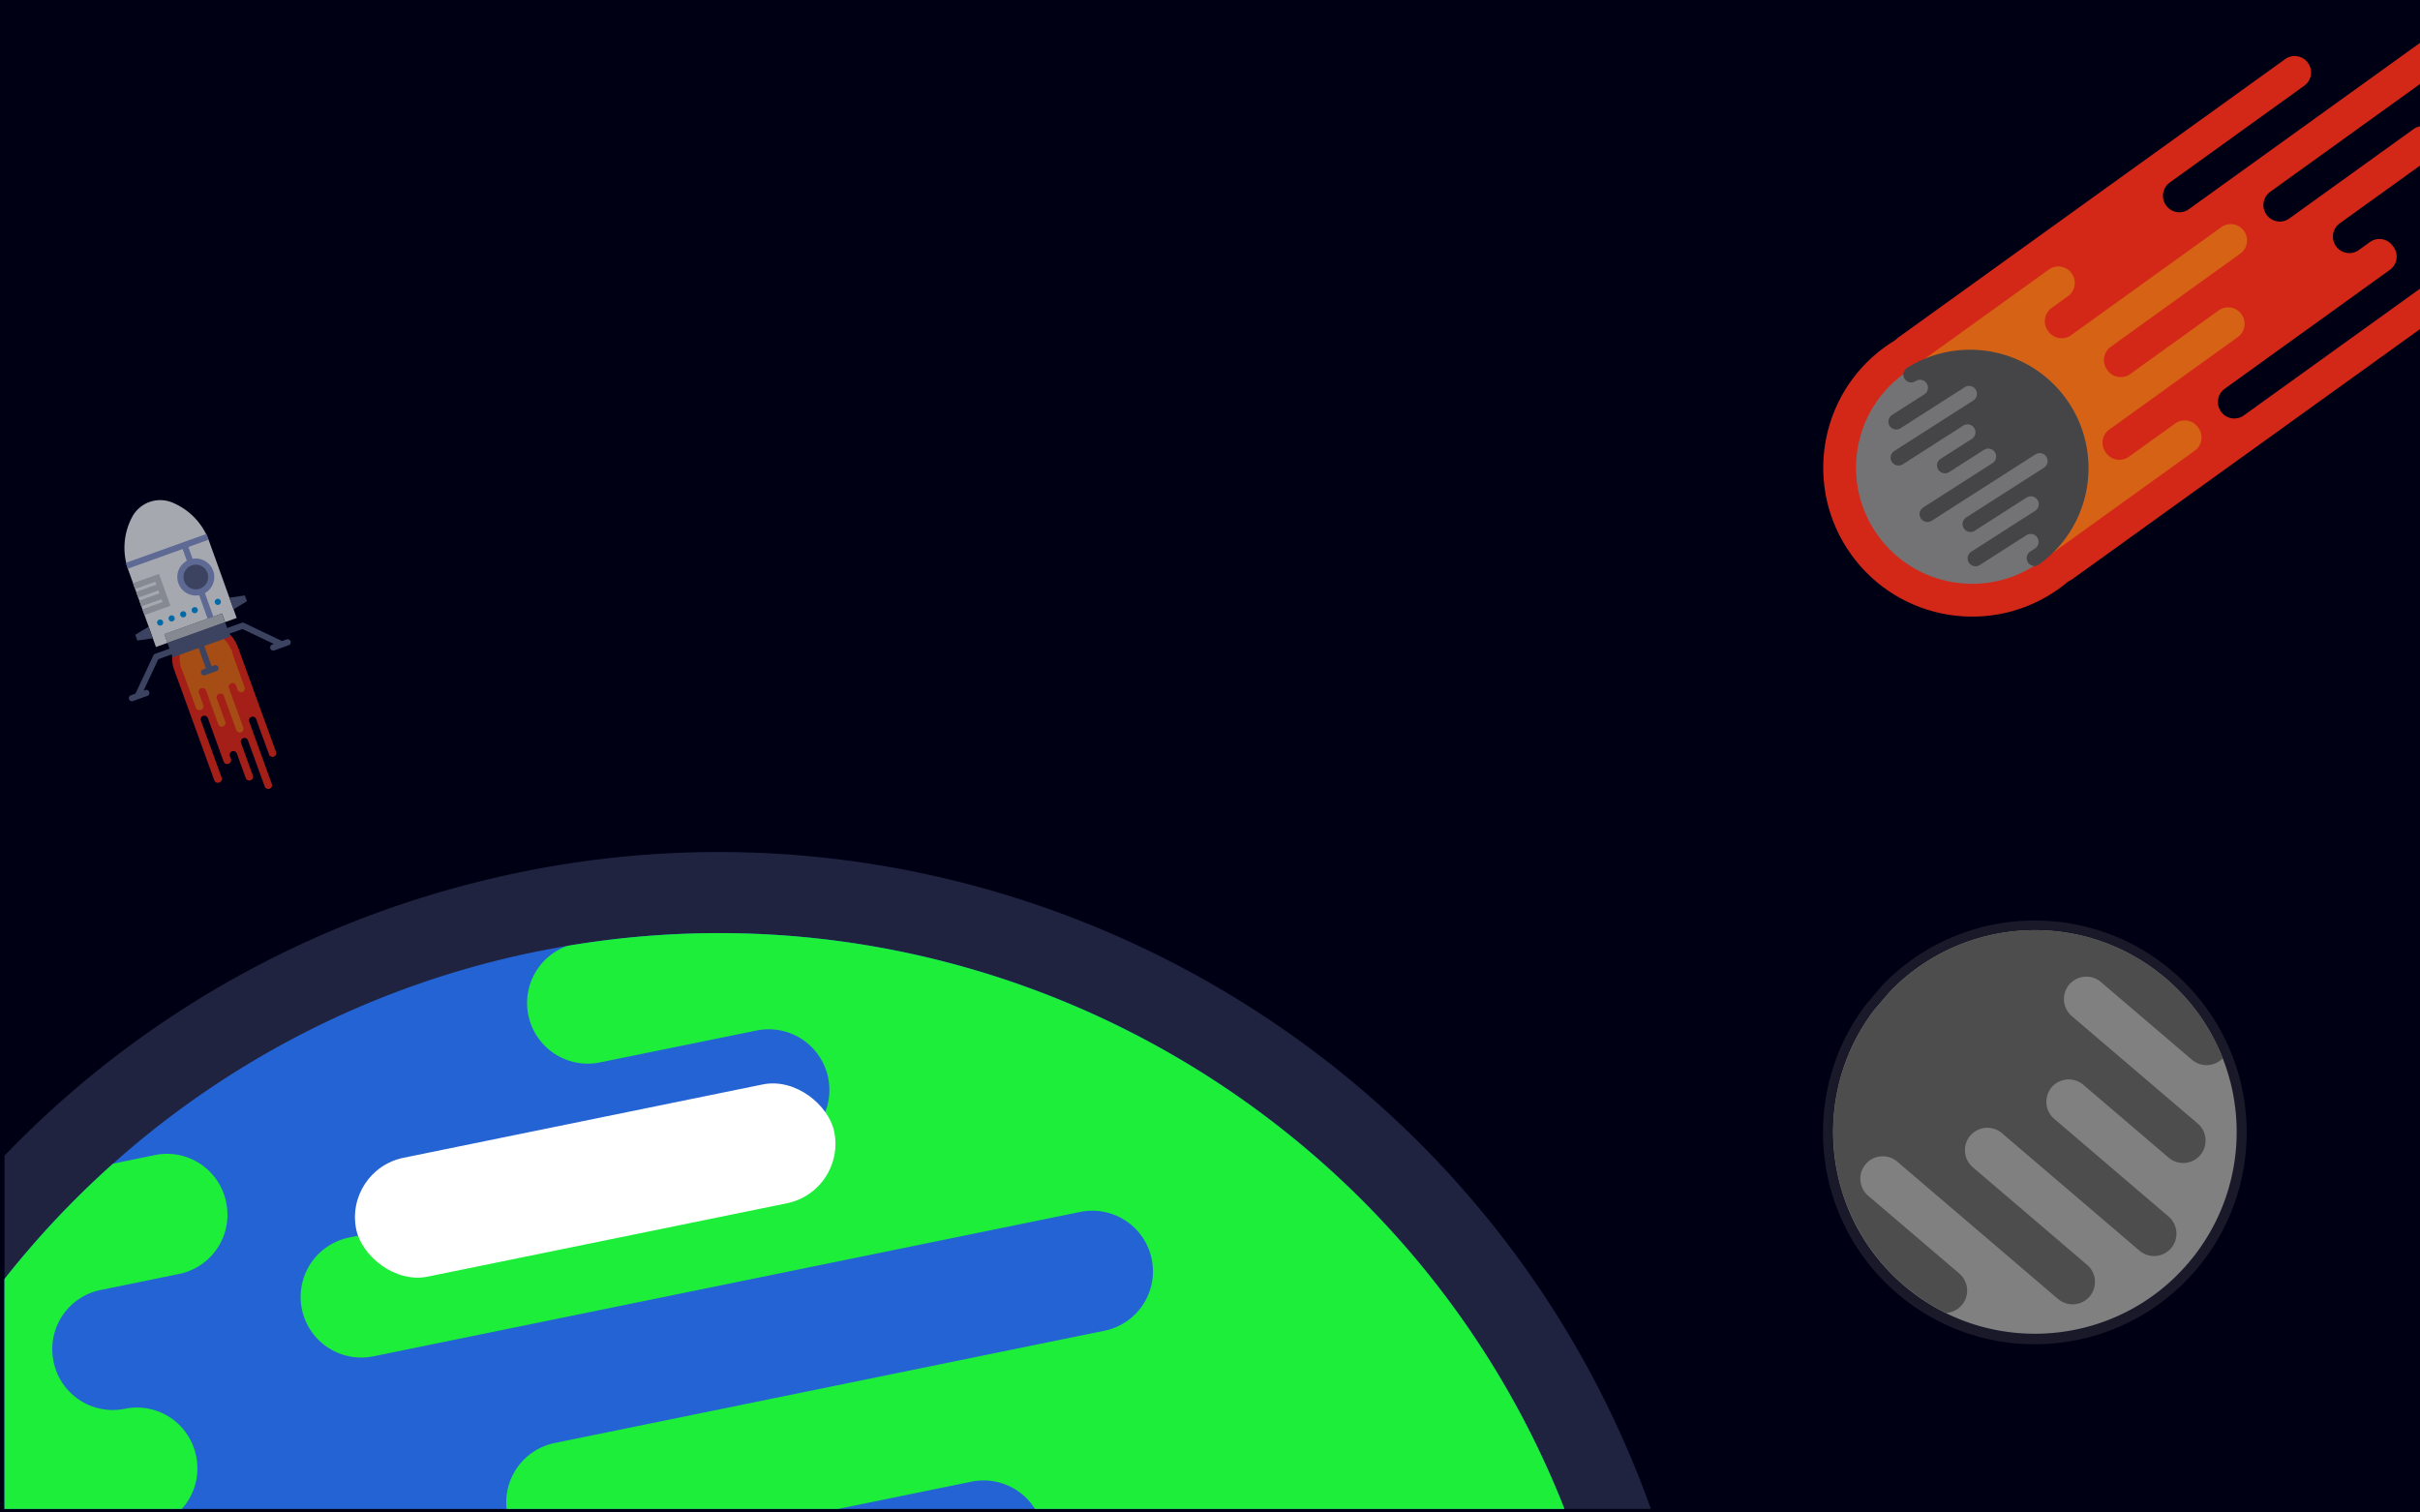 <svg xmlns="http://www.w3.org/2000/svg" viewBox="0 0 1400 875"><defs><style>.cls-1{fill:#000015;}.cls-2{opacity:0.9;}.cls-3{fill:#ea2c18;}.cls-4{fill:#ed6d15;}.cls-11,.cls-5{fill:gray;}.cls-6{fill:#4d4d4d;}.cls-7{fill:#9cb3e8;}.cls-11,.cls-7{opacity:0.2;}.cls-8{fill:#2463d3;}.cls-9{fill:#1dee3a;}.cls-10{fill:#fff;}.cls-12{opacity:0.7;}.cls-13{fill:#556080;}.cls-14{fill:#bdc3c7;}.cls-15{fill:#ecf0f1;}.cls-16{fill:#8697cb;}.cls-17{fill:#0096e6;}</style></defs><title>Hero-SS</title><g id="Capa_2" data-name="Capa 2"><g id="Capa_1-2" data-name="Capa 1"><rect class="cls-1" width="1400" height="875"/><g class="cls-2"><circle class="cls-3" cx="1140.94" cy="270.6" r="86.16" transform="translate(56.79 717.35) rotate(-35.74)"/><path class="cls-3" d="M1311.17,124.14l.08.11a9.42,9.42,0,0,0,13.15,2.15l71.84-51.69A9.19,9.19,0,0,1,1400,73.1V95.8l-46.47,33.44a9.42,9.42,0,0,0-2.14,13.15l.07.11a9.44,9.44,0,0,0,13.16,2.14l6.4-4.6a9.42,9.42,0,0,1,13.15,2.14l.56.77a9.42,9.42,0,0,1-2.15,13.15L1287,224.92a9.42,9.42,0,0,0-2.14,13.15l.07.11a9.43,9.43,0,0,0,13.16,2.14l102-73.37v23.39L1198.92,335a9.08,9.08,0,0,1-2.07,1.12,9.42,9.42,0,0,1-11.09-3.26l-5.12-7.11-.46-.65-4.78-6.64-.7-1,0,0-4.62-6.42-5.34-7.43-5.35-7.43-5.35-7.43-5.34-7.43-5.35-7.43-5.34-7.42-5.35-7.43-5.34-7.44-5.35-7.42-5.34-7.43-5.35-7.43-4-5.62-1.78-2.47-3.73-5.18-.49-.69-5.09-7.07a9.44,9.44,0,0,1,.42-11.56,9.67,9.67,0,0,1,1.72-1.59L1322,34.2a9.42,9.42,0,0,1,13.15,2.15l.08.1A9.43,9.43,0,0,1,1333,49.61l-77.79,56a9.42,9.42,0,0,0-2.14,13.15l.07.11a9.43,9.43,0,0,0,13.16,2.15L1400,24.81V48.6L1313.31,111A9.43,9.43,0,0,0,1311.17,124.14Z"/><path class="cls-4" d="M1269.69,260.72l-81.86,58.9a9.42,9.42,0,0,1-13.15-2.15l-67.47-93.76a9.42,9.42,0,0,1,2.15-13.15l75.91-54.62a9.42,9.42,0,0,1,13.15,2.15l.08.11a9.42,9.42,0,0,1-2.15,13.15l-9.48,6.82a9.42,9.42,0,0,0-2.15,13.15l.32.44a9.42,9.42,0,0,0,13.15,2.15L1285,131.44a9.42,9.42,0,0,1,13.15,2.15h0a9.42,9.42,0,0,1-2.15,13.15l-74.92,53.91a9.42,9.42,0,0,0-2.15,13.15l.31.43a9.42,9.42,0,0,0,13.15,2.15l51.12-36.79a9.42,9.42,0,0,1,13.15,2.15l.08.11a9.42,9.42,0,0,1-2.15,13.15l-74.32,53.48a9.42,9.42,0,0,0-2.15,13.15l.32.44a9.42,9.42,0,0,0,13.15,2.15L1258.37,245a9.42,9.42,0,0,1,13.15,2.15l.31.43A9.42,9.42,0,0,1,1269.69,260.72Z"/><circle class="cls-5" cx="1140.94" cy="270.6" r="67.18" transform="translate(56.79 717.35) rotate(-35.74)"/><path class="cls-6" d="M1197.42,233.89a68.54,68.54,0,0,1-18.55,93.17,4.57,4.57,0,0,1-5.69-1.72h0a4.57,4.57,0,0,1,1.39-6.31l2.67-1.71a4.57,4.57,0,0,0,1.39-6.31h0a4.57,4.57,0,0,0-6.31-1.38l-27,17.25a4.57,4.57,0,0,1-6.31-1.39h0a4.57,4.57,0,0,1,1.38-6.31l36.94-23.63a4.57,4.57,0,0,0,1.39-6.31h0a4.57,4.57,0,0,0-6.31-1.39l-30.1,19.25a4.57,4.57,0,0,1-4.92-7.7l45.06-28.82a4.57,4.57,0,0,0,1.39-6.31h0a4.57,4.57,0,0,0-6.31-1.39l-60,38.39a4.57,4.57,0,0,1-6.31-1.39h0a4.57,4.57,0,0,1,1.38-6.31l40.07-25.63a4.57,4.57,0,0,0,1.39-6.31h0a4.57,4.57,0,0,0-6.31-1.39l-20.12,12.87a4.57,4.57,0,0,1-6.31-1.39h0a4.57,4.57,0,0,1,1.38-6.31l18-11.48a4.57,4.57,0,0,0,1.39-6.31h0a4.57,4.57,0,0,0-6.31-1.39l-35.08,22.44a4.57,4.57,0,0,1-4.92-7.7l45.78-29.28a4.57,4.57,0,0,0,1.39-6.31h0a4.57,4.57,0,0,0-6.31-1.39l-37.17,23.78a4.57,4.57,0,0,1-6.31-1.39h0a4.57,4.57,0,0,1,1.39-6.31l18.68-11.95a4.57,4.57,0,0,0,1.39-6.31h0a4.57,4.57,0,0,0-6.31-1.38l-.18.11a4.57,4.57,0,0,1-6.31-1.39h0a4.57,4.57,0,0,1,1.31-6.25A68.54,68.54,0,0,1,1197.42,233.89Z"/></g><path class="cls-7" d="M955.05,872.93H2.6V668.57a570.47,570.47,0,0,1,252-152.46c.95-.28,1.9-.56,2.84-.81C549.37,431.47,854.09,590.16,955.05,872.93Z"/><path class="cls-8" d="M905.07,872.93H2.6v-133A524.84,524.84,0,0,1,309.39,550.71c.89-.18,1.79-.36,2.66-.52,5.37-1.08,10.77-2.07,16.14-3h0C576,505.37,815.41,644.94,905.07,872.93Z"/><path class="cls-9" d="M905.07,872.93H598.75A35.07,35.07,0,0,0,562,857.18l-77.1,15.75H293.06a35.08,35.08,0,0,1,27.86-38.13l318-64.94a35.07,35.07,0,1,0-14-68.73l-408.9,83.52a35.09,35.09,0,0,1-41.4-27.35,33.86,33.86,0,0,1-.58-4,35.07,35.07,0,0,1,27.93-37.36l60.4-12.34,189.36-38.68a35.08,35.08,0,1,0-14-68.75L347,614.64a35.09,35.09,0,0,1-18.82-67.42h0C576,505.37,815.41,644.94,905.07,872.93Z"/><path class="cls-9" d="M30.95,787.47l.06.32A34.94,34.94,0,0,0,72.22,815a34.89,34.89,0,0,1,41.2,27.23l.06.29a34.84,34.84,0,0,1-8.28,30.39H2.6v-133a527.71,527.71,0,0,1,62.77-66.69l24.23-5a34.92,34.92,0,0,1,41.21,27.23l.06.32A34.91,34.91,0,0,1,103.64,737l-45.47,9.29A34.9,34.9,0,0,0,30.95,787.47Z"/><rect class="cls-10" x="203.26" y="647.84" width="282.24" height="70.17" rx="35.08" ry="35.08" transform="translate(-129.7 82.73) rotate(-11.54)"/><path class="cls-11" d="M1079.18,581.51l10-11.76a122,122,0,0,1,62.12-34.47,123.43,123.43,0,0,1,43.28-1.52,121.89,121.89,0,0,1,58.55,25.16q1.9,1.49,3.75,3.08a122.54,122.54,0,0,1,16.84,168.6q-1.67,2.14-3.45,4.22a123.19,123.19,0,0,1-9.93,10.32c-.71.65-1.42,1.3-2.14,1.93a121.86,121.86,0,0,1-52.4,27.21A123.08,123.08,0,0,1,1156.9,776h0a121.93,121.93,0,0,1-33.81-10.88h0a122.63,122.63,0,0,1-25.49-16.81l-.11-.1-.48-.41A122.07,122.07,0,0,1,1060.28,692h0a123,123,0,0,1-1.47-68.69,121.73,121.73,0,0,1,15-34.07q1.18-1.85,2.44-3.66Q1077.68,583.5,1079.18,581.51Z"/><path class="cls-5" d="M1083.87,584.76l9.57-11.2a116.17,116.17,0,0,1,59.16-32.83,117.55,117.55,0,0,1,41.22-1.44,116.09,116.09,0,0,1,55.76,24q1.81,1.42,3.57,2.93a116.71,116.71,0,0,1,16,160.57q-1.59,2-3.29,4a117.32,117.32,0,0,1-9.45,9.83c-.67.62-1.35,1.24-2,1.84a116.05,116.05,0,0,1-49.9,25.91,117.22,117.22,0,0,1-46.61,1.63h0a116.12,116.12,0,0,1-32.2-10.36h0a116.79,116.79,0,0,1-24.28-16l-.11-.09-.45-.39a116.25,116.25,0,0,1-35-53.18h0a117.17,117.17,0,0,1-1.4-65.42,115.93,115.93,0,0,1,14.31-32.44q1.13-1.76,2.33-3.49Q1082.44,586.66,1083.87,584.76Z"/><path class="cls-6" d="M1083.87,584.76l9.57-11.2a116.17,116.17,0,0,1,59.16-32.83,117.55,117.55,0,0,1,41.22-1.44,116.09,116.09,0,0,1,55.76,24q1.81,1.42,3.57,2.93a116.17,116.17,0,0,1,32.75,46,13,13,0,0,1-17.79.89l-52.72-45a13,13,0,0,0-18.28,1.44h0a13,13,0,0,0,1.44,18.28L1271.42,650a13,13,0,0,1,1.44,18.28h0a13,13,0,0,1-18.28,1.44l-49.36-42.16a13,13,0,0,0-18.28,1.44h0a13,13,0,0,0,1.44,18.28l66.16,56.5A13,13,0,0,1,1256,722.1h0a13,13,0,0,1-18.28,1.44l-79.6-68a13,13,0,0,0-18.28,1.44h0a13,13,0,0,0,1.44,18.28l66.16,56.5a13,13,0,0,1,1.44,18.28h0a13,13,0,0,1-18.28,1.44l-93-79.45a13,13,0,0,0-18.28,1.44h0a13,13,0,0,0,1.44,18.28l52.72,45a13,13,0,0,1,1.44,18.28h0a12.89,12.89,0,0,1-9.14,4.52h0a116.79,116.79,0,0,1-24.28-16l-.11-.09-.45-.39a116.25,116.25,0,0,1-35-53.18h0a117.17,117.17,0,0,1-1.4-65.42,115.93,115.93,0,0,1,14.31-32.44q1.13-1.76,2.33-3.49Q1082.44,586.66,1083.87,584.76Z"/><g class="cls-12"><circle class="cls-3" cx="119.18" cy="380.85" r="19.57" transform="translate(-122.76 63.49) rotate(-19.94)"/><path class="cls-3" d="M124,451.52l-22.49-62a2.14,2.14,0,0,1,1.28-2.74l32.78-11.89a2.14,2.14,0,0,1,2.74,1.28L159.67,435a2.14,2.14,0,0,1-1.28,2.74h0a2.14,2.14,0,0,1-2.74-1.28L148.19,416a2.14,2.14,0,0,0-2.74-1.28h0a2.14,2.14,0,0,0-1.28,2.74l13.1,36.12a2.14,2.14,0,0,1-1.28,2.74l-.1,0a2.14,2.14,0,0,1-2.74-1.28l-9.7-26.73a2.14,2.14,0,0,0-2.74-1.28h0a2.14,2.14,0,0,0-1.28,2.74l6.86,18.9a2.14,2.14,0,0,1-1.28,2.74l-.1,0a2.14,2.14,0,0,1-2.74-1.28l-5.15-14.2a2.14,2.14,0,0,0-2.74-1.28h0a2.14,2.14,0,0,0-1.28,2.74l.61,1.68a2.14,2.14,0,0,1-1.28,2.74l-.2.07a2.14,2.14,0,0,1-2.74-1.28l-9.13-25.16a2.14,2.14,0,0,0-2.74-1.28h0a2.14,2.14,0,0,0-1.28,2.74l12,33a2.14,2.14,0,0,1-1.28,2.74h0A2.14,2.14,0,0,1,124,451.52Z"/><path class="cls-4" d="M113.38,409.61l-7.81-21.54a2.14,2.14,0,0,1,1.28-2.74l24.67-9a2.14,2.14,0,0,1,2.74,1.28l7.25,20a2.14,2.14,0,0,1-1.28,2.74h0a2.14,2.14,0,0,1-2.74-1.28l-.91-2.49a2.14,2.14,0,0,0-2.74-1.28l-.12,0a2.14,2.14,0,0,0-1.28,2.74l8.29,22.84a2.14,2.14,0,0,1-1.28,2.74h0a2.14,2.14,0,0,1-2.74-1.28l-7.15-19.71a2.14,2.14,0,0,0-2.74-1.28l-.11,0a2.14,2.14,0,0,0-1.28,2.74l4.88,13.45a2.14,2.14,0,0,1-1.28,2.74h0a2.14,2.14,0,0,1-2.74-1.28l-7.1-19.55a2.14,2.14,0,0,0-2.74-1.28l-.12,0a2.14,2.14,0,0,0-1.28,2.74l2.55,7a2.14,2.14,0,0,1-1.28,2.74l-.11,0A2.14,2.14,0,0,1,113.38,409.61Z"/><circle class="cls-4" cx="119.18" cy="380.85" r="15.26" transform="translate(-122.76 63.49) rotate(-19.94)"/><path class="cls-4" d="M123.72,395.47a15.57,15.57,0,0,1-19.22-9.82,1,1,0,0,1,.73-1.14h0a1,1,0,0,1,1.29.69l.21.69a1,1,0,0,0,1.29.69h0a1,1,0,0,0,.69-1.29l-2.1-7a1,1,0,0,1,.69-1.29h0a1,1,0,0,1,1.29.69l2.88,9.54a1,1,0,0,0,1.29.69h0a1,1,0,0,0,.69-1.29l-2.35-7.77a1,1,0,0,1,2-.6l3.51,11.63a1,1,0,0,0,1.29.69h0a1,1,0,0,0,.69-1.29l-4.68-15.49a1,1,0,0,1,.69-1.29h0a1,1,0,0,1,1.29.69L119,383.58a1,1,0,0,0,1.29.69h0A1,1,0,0,0,121,383l-1.57-5.2a1,1,0,0,1,.69-1.29h0a1,1,0,0,1,1.29.69l1.4,4.63a1,1,0,0,0,1.29.69h0a1,1,0,0,0,.69-1.29l-2.74-9.06a1,1,0,0,1,2-.6l3.57,11.82a1,1,0,0,0,1.29.69h0a1,1,0,0,0,.69-1.29l-2.9-9.6a1,1,0,0,1,.69-1.29h0a1,1,0,0,1,1.29.69l1.46,4.82a1,1,0,0,0,1.29.69h0a1,1,0,0,0,.69-1.29v0a1,1,0,0,1,.69-1.29h0a1,1,0,0,1,1.29.67A15.57,15.57,0,0,1,123.72,395.47Z"/><path class="cls-13" d="M98.07,375.26l-8.34,3a1.75,1.75,0,0,0-.59.36,1.78,1.78,0,0,0-.41.56L78.37,401.26l-2.65.95a1.78,1.78,0,0,0,1.2,3.36l8.34-3a1.78,1.78,0,0,0-1.2-3.36l-1,.35,8.53-18.21,7.65-2.74a1.78,1.78,0,0,0-1.2-3.36Z"/><path class="cls-13" d="M165.81,369.9l-2.65.95-22-10.48a1.79,1.79,0,0,0-1.36-.07l-8.34,3a1.78,1.78,0,0,0,1.2,3.36l7.65-2.74,18.16,8.64-1,.35a1.78,1.78,0,0,0,1.2,3.36l8.34-3a1.78,1.78,0,0,0-1.2-3.36Z"/><path class="cls-13" d="M124.1,384.86l-1.67.6-4.21-11.75a1.77,1.77,0,1,0-3.34,1.2l4.21,11.75-1.67.6a1.78,1.78,0,0,0,1.2,3.36l6.67-2.39a1.78,1.78,0,0,0-1.2-3.36Z"/><rect class="cls-14" x="94.94" y="360.72" width="35.44" height="5.49" transform="translate(-116.09 59.37) rotate(-19.73)"/><path class="cls-15" d="M86.46,290.41h0a18.41,18.41,0,0,0-10,8.66h0a37.94,37.94,0,0,0-2.23,30.68l16,44.54,6.67-2.39-1.81-5,33.36-12,1.81,5,6.67-2.39-16-44.54A37.94,37.94,0,0,0,99.7,290.73h0A18.41,18.41,0,0,0,86.46,290.41Z"/><polygon class="cls-16" points="119.44 308.88 72.74 325.63 73.94 328.99 105.64 317.62 108.64 326.01 111.98 324.81 108.97 316.43 120.65 312.24 119.44 308.88"/><rect class="cls-16" x="117.27" y="341.72" width="3.54" height="16.04" transform="translate(-111.08 60.72) rotate(-19.73)"/><ellipse class="cls-17" cx="92.65" cy="360.16" rx="1.77" ry="1.78" transform="translate(-116.15 52.42) rotate(-19.73)"/><ellipse class="cls-17" cx="99.32" cy="357.76" rx="1.77" ry="1.78" transform="translate(-114.95 54.54) rotate(-19.73)"/><ellipse class="cls-17" cx="105.99" cy="355.37" rx="1.77" ry="1.78" transform="translate(-113.75 56.65) rotate(-19.73)"/><ellipse class="cls-17" cx="112.67" cy="352.98" rx="1.77" ry="1.78" transform="translate(-112.55 58.76) rotate(-19.73)"/><ellipse class="cls-17" cx="126.01" cy="348.19" rx="1.77" ry="1.78" transform="translate(-110.15 62.98) rotate(-19.73)"/><polygon class="cls-13" points="88.38 369.26 79.44 370.57 78.24 367.22 85.98 362.55 88.38 369.26"/><polygon class="cls-13" points="132.69 345.8 141.63 344.48 142.83 347.84 135.09 352.51 132.69 345.8"/><ellipse class="cls-13" cx="113.32" cy="333.8" rx="8.86" ry="8.91" transform="translate(-106.04 57.85) rotate(-19.73)"/><path class="cls-16" d="M116.93,343.87a10.7,10.7,0,1,1,6.4-13.66A10.68,10.68,0,0,1,116.93,343.87Zm-6-16.78a7.13,7.13,0,1,0,9.08,4.32A7.12,7.12,0,0,0,110.91,327.09Z"/><polygon class="cls-14" points="76.95 337.38 78.15 340.74 89.83 336.55 90.43 338.23 78.75 342.41 79.96 345.77 91.64 341.58 92.24 343.26 80.56 347.45 81.76 350.8 93.44 346.62 94.04 348.29 82.36 352.48 83.57 355.84 98.58 350.45 91.96 332 76.95 337.38"/><rect class="cls-13" x="97.32" y="365.6" width="35.44" height="8.97" transform="translate(-118.19 60.56) rotate(-19.73)"/></g></g></g></svg>